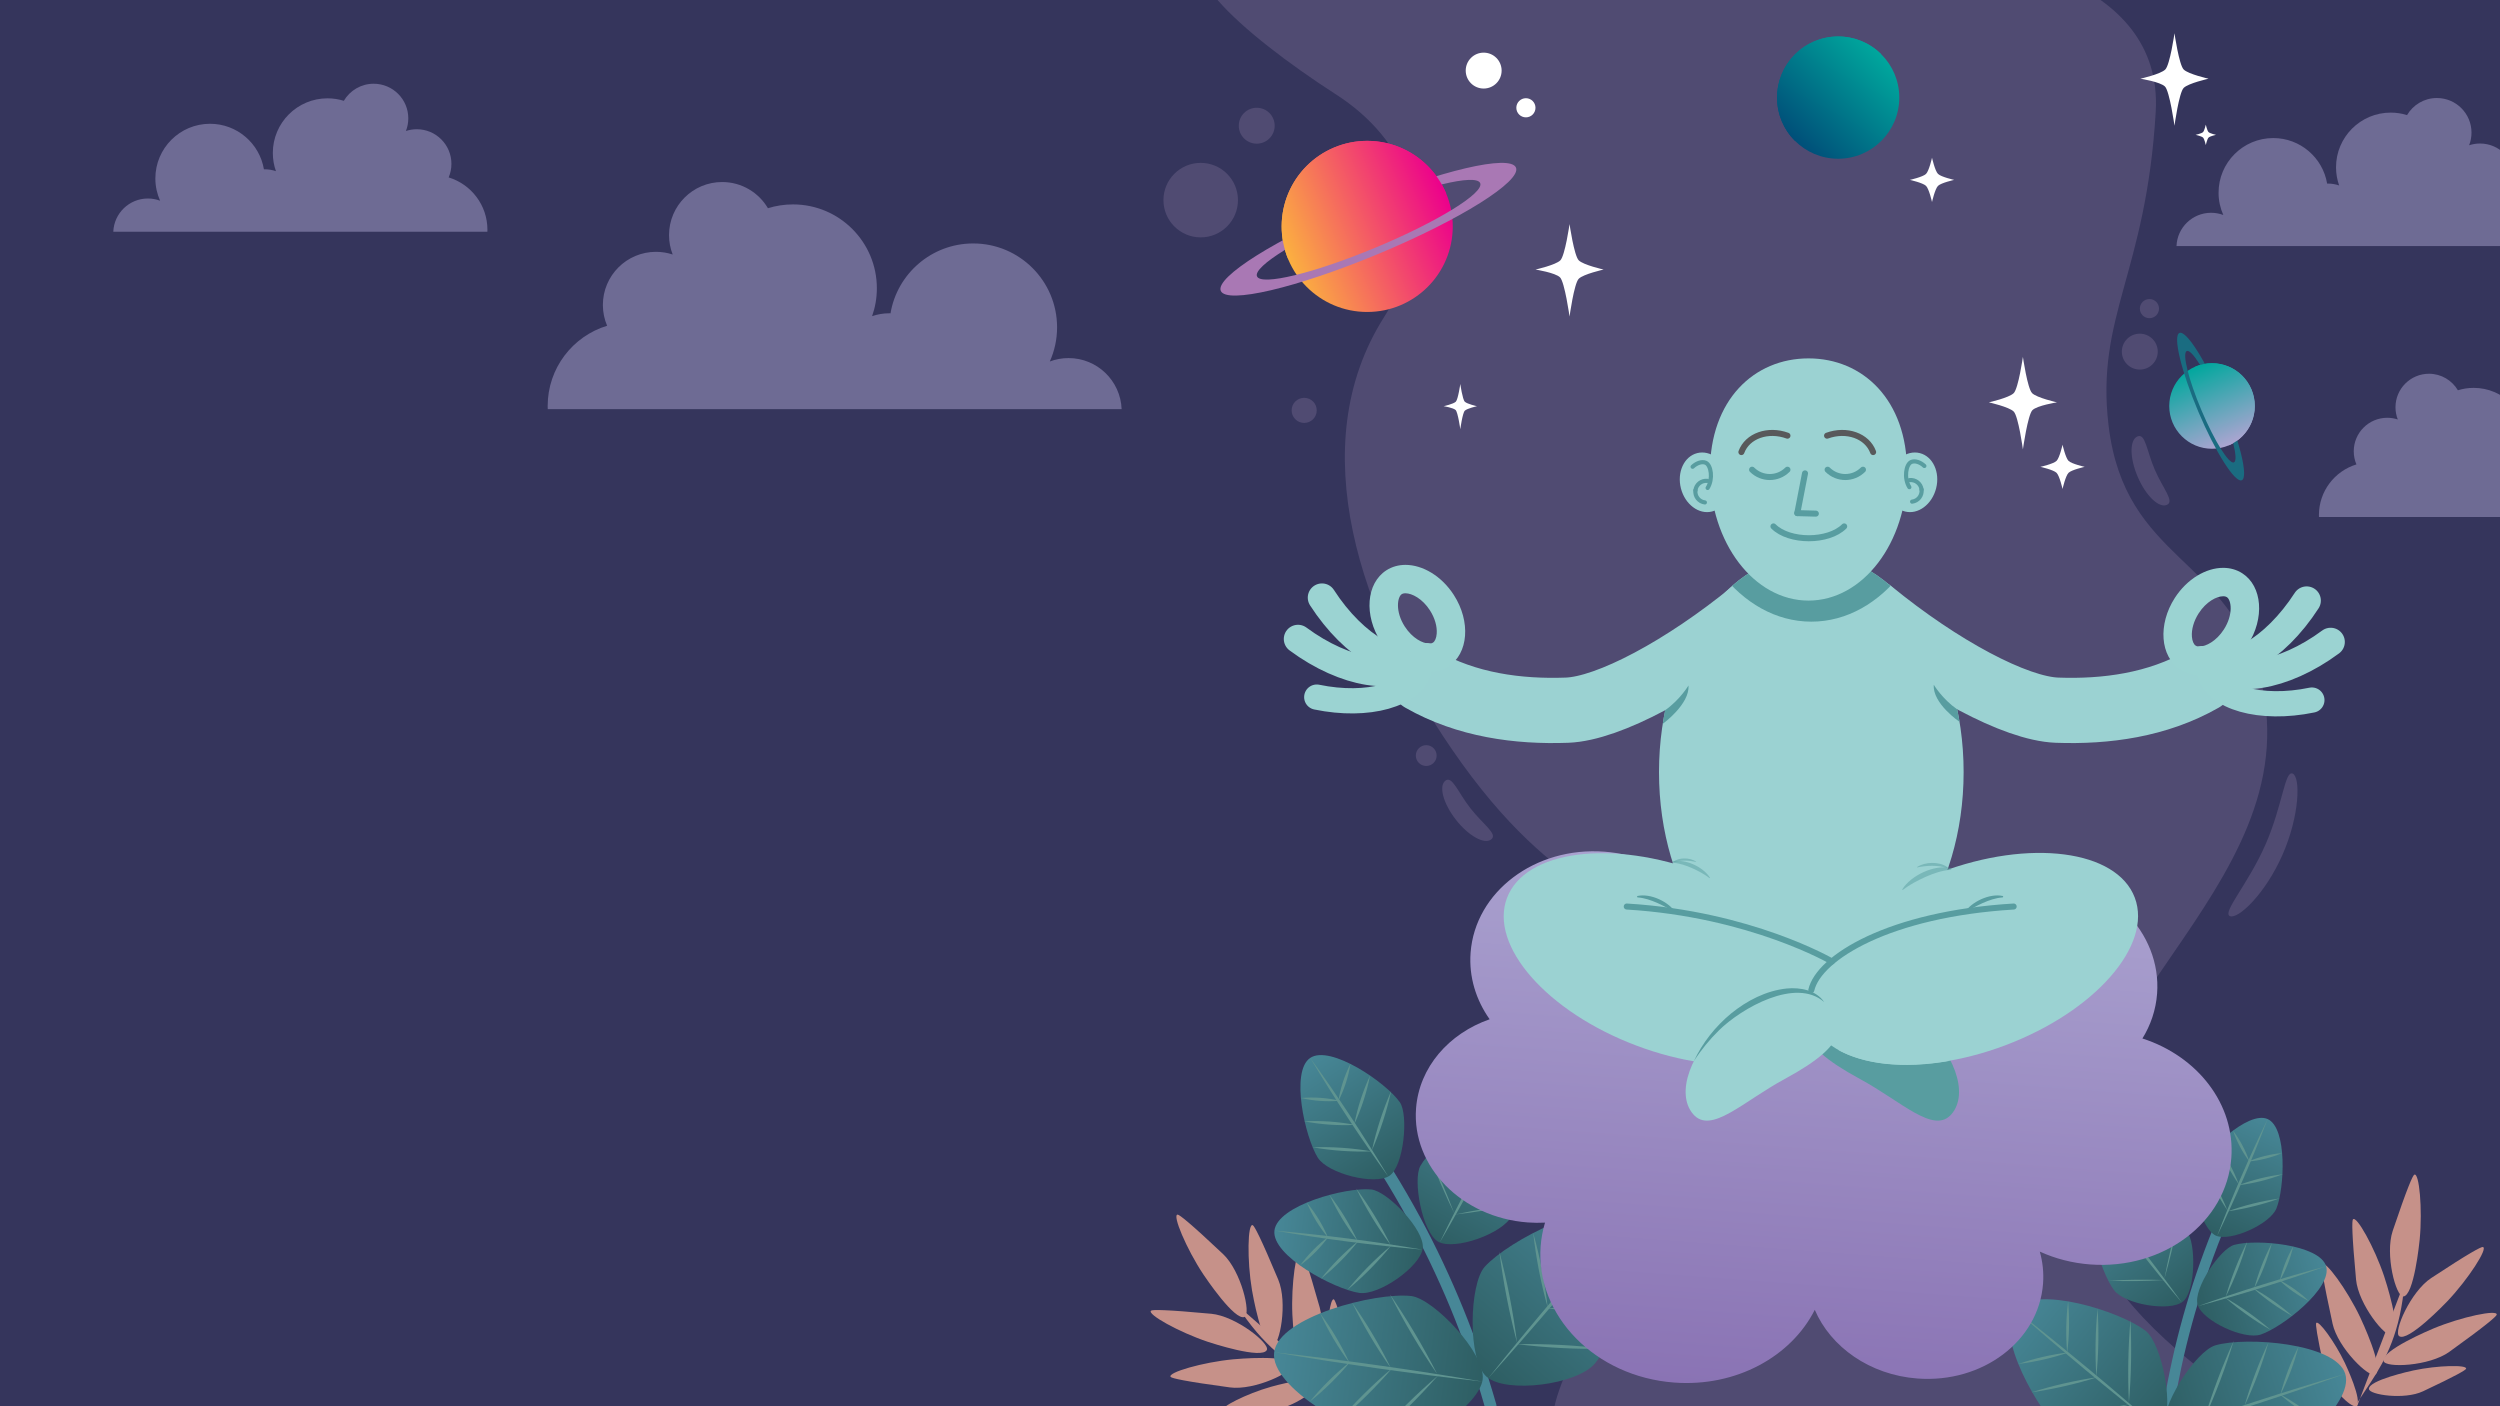 <?xml version="1.0" encoding="UTF-8"?>
<svg id="Level_Complete" data-name="Level Complete" xmlns="http://www.w3.org/2000/svg" xmlns:xlink="http://www.w3.org/1999/xlink" viewBox="0 0 1600 900">
  <defs>
    <style>
      .cls-1 {
        fill: #a978b4;
      }

      .cls-1, .cls-2, .cls-3, .cls-4, .cls-5, .cls-6, .cls-7, .cls-8, .cls-9, .cls-10, .cls-11, .cls-12, .cls-13, .cls-14, .cls-15, .cls-16, .cls-17, .cls-18, .cls-19, .cls-20, .cls-21, .cls-22, .cls-23, .cls-24, .cls-25, .cls-26, .cls-27, .cls-28, .cls-29, .cls-30, .cls-31 {
        stroke-width: 0px;
      }

      .cls-32, .cls-33 {
        stroke-width: 3.86px;
      }

      .cls-32, .cls-33, .cls-4, .cls-34, .cls-35, .cls-36, .cls-37 {
        fill: none;
      }

      .cls-32, .cls-33, .cls-34, .cls-35, .cls-36, .cls-37 {
        stroke-linecap: round;
      }

      .cls-32, .cls-33, .cls-35, .cls-37 {
        stroke-miterlimit: 10;
      }

      .cls-32, .cls-37 {
        stroke: #589da0;
      }

      .cls-2, .cls-7 {
        fill: #1a6c81;
      }

      .cls-33 {
        stroke: #58595b;
      }

      .cls-38 {
        clip-path: url(#clippath);
      }

      .cls-3 {
        fill: #c69189;
      }

      .cls-5 {
        fill: #589da0;
      }

      .cls-6 {
        fill: url(#linear-gradient);
      }

      .cls-7 {
        opacity: 0;
      }

      .cls-8 {
        fill: url(#linear-gradient-11);
      }

      .cls-9 {
        fill: url(#linear-gradient-12);
      }

      .cls-10 {
        fill: url(#linear-gradient-13);
      }

      .cls-11 {
        fill: url(#linear-gradient-10);
      }

      .cls-12 {
        fill: url(#linear-gradient-17);
      }

      .cls-13 {
        fill: url(#linear-gradient-16);
      }

      .cls-14 {
        fill: url(#linear-gradient-15);
      }

      .cls-15 {
        fill: url(#linear-gradient-14);
      }

      .cls-16 {
        fill: #5f9490;
      }

      .cls-34 {
        stroke-width: 18.18px;
      }

      .cls-34, .cls-36 {
        stroke: #9bd3d2;
        stroke-linejoin: round;
      }

      .cls-35 {
        stroke: #9bd2d2;
        stroke-width: 41.75px;
      }

      .cls-17 {
        fill: #9bd2d2;
      }

      .cls-18 {
        fill: #9bd3d2;
      }

      .cls-36 {
        stroke-width: 16.15px;
      }

      .cls-19 {
        fill: #504b72;
      }

      .cls-20 {
        fill: #478797;
      }

      .cls-39 {
        opacity: .5;
      }

      .cls-37 {
        stroke-width: 2.66px;
      }

      .cls-21 {
        fill: url(#linear-gradient-4);
      }

      .cls-22 {
        fill: url(#linear-gradient-2);
      }

      .cls-23 {
        fill: url(#linear-gradient-3);
      }

      .cls-24 {
        fill: url(#linear-gradient-8);
      }

      .cls-25 {
        fill: url(#linear-gradient-9);
      }

      .cls-26 {
        fill: url(#linear-gradient-7);
      }

      .cls-27 {
        fill: url(#linear-gradient-5);
      }

      .cls-28 {
        fill: url(#linear-gradient-6);
      }

      .cls-29 {
        fill: #aca5d1;
        opacity: .95;
      }

      .cls-30 {
        fill: #35355c;
      }

      .cls-31 {
        fill: #fff;
      }
    </style>
    <linearGradient id="linear-gradient" x1="1706.79" y1="179.71" x2="1761.53" y2="179.71" gradientTransform="translate(905.47 -1407.27) rotate(67.07)" gradientUnits="userSpaceOnUse">
      <stop offset="0" stop-color="#00a79d"/>
      <stop offset="1" stop-color="#aca5d1"/>
    </linearGradient>
    <linearGradient id="linear-gradient-2" y1="166.02" y2="166.02" xlink:href="#linear-gradient"/>
    <linearGradient id="linear-gradient-3" x1="945.83" y1="657.61" x2="945.83" y2="748.5" gradientTransform="translate(-313.32 660.83) rotate(-34)" gradientUnits="userSpaceOnUse">
      <stop offset="0" stop-color="#478797"/>
      <stop offset="1" stop-color="#2e5e63"/>
    </linearGradient>
    <linearGradient id="linear-gradient-4" x1="-4677.52" y1="3131.43" x2="-4677.52" y2="3266.01" gradientTransform="translate(-1690.34 -4175.01) rotate(-82.63)" xlink:href="#linear-gradient-3"/>
    <linearGradient id="linear-gradient-5" x1="-3863.58" y1="4645.69" x2="-3863.58" y2="4780.27" gradientTransform="translate(1169.74 -5261.49) rotate(-139.02) scale(1 -1)" xlink:href="#linear-gradient-3"/>
    <linearGradient id="linear-gradient-6" x1="-12142.23" y1="-3984.45" x2="-12142.23" y2="-3888.86" gradientTransform="translate(-11597.33 -1626.47) rotate(-151.29) scale(1 -1)" xlink:href="#linear-gradient-3"/>
    <linearGradient id="linear-gradient-7" x1="-13000.35" y1="-5279.23" x2="-13000.35" y2="-5183.64" gradientTransform="translate(7571.17 -11510.48) rotate(-83.32)" xlink:href="#linear-gradient-3"/>
    <linearGradient id="linear-gradient-8" x1="1403.78" y1="1035.25" x2="1403.78" y2="1116.87" gradientTransform="translate(3155.06 342.72) rotate(-155.96) scale(1 -1)" xlink:href="#linear-gradient-3"/>
    <linearGradient id="linear-gradient-9" x1="-4638.92" y1="3724.56" x2="-4638.92" y2="3845.42" gradientTransform="translate(3675.03 -4658.4) rotate(-107.33) scale(1 -1)" xlink:href="#linear-gradient-3"/>
    <linearGradient id="linear-gradient-10" x1="-4324.65" y1="4306.77" x2="-4324.65" y2="4427.63" gradientTransform="translate(670.15 -5233.89) rotate(-50.94)" xlink:href="#linear-gradient-3"/>
    <linearGradient id="linear-gradient-11" x1="-12674.73" y1="-4215.03" x2="-12674.73" y2="-4129.18" gradientTransform="translate(13873.49 -3861.57) rotate(-38.66)" xlink:href="#linear-gradient-3"/>
    <linearGradient id="linear-gradient-12" x1="-12976.75" y1="-4684.77" x2="-12976.75" y2="-4598.93" gradientTransform="translate(-6715.53 -10281.66) rotate(-106.64) scale(1 -1)" xlink:href="#linear-gradient-3"/>
    <linearGradient id="linear-gradient-13" x1="952.67" y1="-283.27" x2="1062.17" y2="-283.27" gradientTransform="translate(54.48 794.42) rotate(-22.66)" gradientUnits="userSpaceOnUse">
      <stop offset="0" stop-color="#fbb040"/>
      <stop offset="1" stop-color="#ec008c"/>
    </linearGradient>
    <linearGradient id="linear-gradient-14" y1="-310.64" y2="-310.64" xlink:href="#linear-gradient-13"/>
    <linearGradient id="linear-gradient-15" x1="1420.04" y1="323.15" x2="1498.28" y2="323.15" gradientTransform="translate(-79.55 872.48) rotate(-45.31)" gradientUnits="userSpaceOnUse">
      <stop offset="0" stop-color="#004f79"/>
      <stop offset="1" stop-color="#00a79d"/>
    </linearGradient>
    <linearGradient id="linear-gradient-16" y1="303.59" y2="303.59" xlink:href="#linear-gradient-15"/>
    <linearGradient id="linear-gradient-17" x1="1357.72" y1="509.74" x2="1357.72" y2="871.75" gradientTransform="translate(-404.23 1285.84) rotate(4.27) scale(1.12 -1)" gradientUnits="userSpaceOnUse">
      <stop offset="0" stop-color="#8a73b4"/>
      <stop offset="1" stop-color="#aca5d1"/>
    </linearGradient>
    <clipPath id="clippath">
      <ellipse class="cls-4" cx="1159.24" cy="494.14" rx="97.48" ry="139.51"/>
    </clipPath>
  </defs>
  <rect class="cls-30" width="1600" height="900"/>
  <g class="cls-39">
    <path class="cls-29" d="M1484.14,330.9c-.02-.42-.03-.84-.03-1.26,0-15.27,10.11-28.18,24-32.41-1.1-2.58-1.71-5.42-1.71-8.4,0-11.85,9.61-21.45,21.45-21.45,2.36,0,4.62.39,6.74,1.09-.95-2.42-1.48-5.06-1.48-7.82,0-11.85,9.61-21.45,21.45-21.45,7.88,0,14.76,4.25,18.49,10.58,3.19-1,6.59-1.54,10.12-1.54,18.71,0,33.87,15.16,33.87,33.87,0,3.95-.68,7.73-1.92,11.26,2.18-.75,4.52-1.16,6.96-1.16.16,0,.32,0,.48.01,2.7-16.01,16.61-28.21,33.39-28.21,18.71,0,33.87,15.16,33.87,33.87,0,4.91-1.05,9.58-2.94,13.79,2.35-.89,4.9-1.38,7.56-1.38,11.57,0,20.99,9.15,21.43,20.61h-231.74Z"/>
    <path class="cls-29" d="M311.92,148.33c.02-.43.03-.87.03-1.3,0-15.78-10.45-29.11-24.8-33.48,1.13-2.67,1.76-5.6,1.76-8.68,0-12.24-9.92-22.16-22.16-22.16-2.43,0-4.77.4-6.96,1.12.98-2.5,1.52-5.22,1.52-8.08,0-12.24-9.92-22.16-22.16-22.16-8.14,0-15.25,4.39-19.1,10.93-3.3-1.03-6.81-1.59-10.45-1.59-19.32,0-34.99,15.67-34.99,34.99,0,4.08.7,7.99,1.99,11.63-2.26-.77-4.67-1.2-7.19-1.2-.17,0-.33,0-.5.01-2.78-16.54-17.16-29.14-34.49-29.14-19.32,0-34.99,15.67-34.99,34.99,0,5.08,1.09,9.89,3.03,14.25-2.43-.92-5.06-1.42-7.81-1.42-11.95,0-21.68,9.46-22.14,21.29h239.4Z"/>
    <path class="cls-29" d="M1632.37,157.47c.02-.43.03-.87.03-1.3,0-15.78-10.45-29.11-24.8-33.48,1.13-2.67,1.76-5.6,1.76-8.68,0-12.24-9.92-22.16-22.16-22.16-2.43,0-4.77.4-6.96,1.12.98-2.5,1.52-5.22,1.52-8.08,0-12.24-9.92-22.16-22.16-22.16-8.14,0-15.25,4.39-19.1,10.93-3.3-1.03-6.81-1.59-10.45-1.59-19.32,0-34.99,15.67-34.99,34.99,0,4.08.7,7.99,1.99,11.63-2.26-.77-4.67-1.2-7.19-1.2-.17,0-.33,0-.5.01-2.78-16.54-17.16-29.14-34.49-29.14-19.32,0-34.99,15.67-34.99,34.99,0,5.08,1.09,9.89,3.03,14.25-2.43-.92-5.06-1.42-7.81-1.42-11.95,0-21.68,9.46-22.14,21.29h239.4Z"/>
    <path class="cls-29" d="M350.56,261.84c-.02-.66-.05-1.33-.05-2,0-24.21,16.02-44.66,38.04-51.36-1.74-4.09-2.71-8.59-2.71-13.31,0-18.78,15.22-34,34-34,3.73,0,7.32.61,10.68,1.72-1.5-3.84-2.34-8.02-2.34-12.39,0-18.78,15.22-34,34-34,12.48,0,23.39,6.73,29.3,16.76,5.06-1.58,10.45-2.44,16.03-2.44,29.65,0,53.68,24.03,53.68,53.68,0,6.26-1.08,12.26-3.05,17.84,3.46-1.19,7.17-1.84,11.03-1.84.26,0,.51.01.76.02,4.27-25.37,26.33-44.71,52.92-44.71,29.65,0,53.68,24.03,53.68,53.68,0,7.79-1.67,15.18-4.65,21.86,3.73-1.41,7.77-2.18,11.99-2.18,18.33,0,33.27,14.51,33.97,32.67h-367.29Z"/>
  </g>
  <g>
    <circle class="cls-6" cx="1415.69" cy="259.84" r="27.37"/>
    <path class="cls-2" d="M1422.64,256.9c-11.01-26.03-23.45-45.65-27.79-43.82-4.33,1.83,1.08,24.42,12.1,50.45,11.01,26.03,23.45,45.65,27.79,43.82,4.33-1.83-1.08-24.42-12.1-50.45ZM1408.98,262.68c-8.33-19.68-12.55-36.71-9.43-38.03s12.4,13.57,20.73,33.25c8.33,19.68,12.55,36.71,9.43,38.03-3.12,1.32-12.4-13.57-20.73-33.25Z"/>
    <path class="cls-22" d="M1405.02,234.63c13.92-5.89,29.99.62,35.88,14.54,5.89,13.92-.62,29.99-14.54,35.88"/>
  </g>
  <path class="cls-19" d="M1470.21,931.75q-249.5-1.88-450.39-2.21c-93.16-.15,95.65-171.77,48.75-297.75-25.32-68.02-68.66-49.3-139.3-152.18-58.54-85.26-96.07-194-43.4-276.74,40.53-63.66,12-114.88-30.65-142.32-61.93-39.84-117.25-90.43-67.57-90.43,326.24,0,153.55-1.88,442.53-1.88,39.76,0,154.62,16.09,149.48,103.34-6.1,103.4-38.53,130.79-30.18,200.71,10.45,87.53,78.22,83.85,97.51,163.21,32.94,135.56-147.14,219.01-113.76,344.07,25.4,95.16,183.42,152.53,136.97,152.18Z"/>
  <g>
    <path class="cls-3" d="M782.74,802.58c11.65,10.99,18,38.18,13.84,40.22-6.2,3.04-25.44-25.69-26.48-27.25-10.8-16.26-20.05-38.3-16.41-38.2,1.14.03,7.77,5.15,29.05,25.23Z"/>
    <path class="cls-3" d="M818.08,818.98c6.18,14.78.95,42.2-3.68,42.38-6.9.26-12.82-33.81-13.13-35.65-3.26-19.25-2.77-43.14.51-41.58,1.03.49,5.01,7.86,16.31,34.86Z"/>
    <path class="cls-3" d="M844.63,836.85c4.33,15.42-4.23,42-8.84,41.61-6.88-.59-8.59-35.12-8.67-36.99-.88-19.5,2.53-43.15,5.6-41.2.96.61,4.01,8.41,11.92,36.59Z"/>
    <path class="cls-3" d="M862.7,859.2c3.26,11.62-3.18,31.64-6.66,31.34-5.18-.44-6.47-26.46-6.53-27.87-.67-14.69,1.9-32.51,4.22-31.04.72.46,3.02,6.34,8.98,27.56Z"/>
    <path class="cls-3" d="M879.18,882.29c3.31,9.46-.51,25-3.28,24.54-4.12-.68-6.78-21.48-6.92-22.61-1.45-11.74-.55-25.77,1.37-24.46.6.41,2.78,5.24,8.83,22.52Z"/>
    <path class="cls-3" d="M775.12,840.8c15.95,1.49,37.7,19,35.67,23.17-3.02,6.21-35.87-4.57-37.64-5.16-18.52-6.16-39.38-17.82-36.46-19.99.91-.68,9.29-.73,38.43,1.99Z"/>
    <path class="cls-3" d="M787.12,887.94c15.88,2.14,41.01-10.03,39.97-14.54-1.54-6.73-35.98-3.62-37.84-3.44-19.43,1.84-42.38,8.5-40.02,11.27.74.87,8.89,2.8,37.89,6.71Z"/>
    <path class="cls-3" d="M814.05,902.3c12.98-.65,31.22-14.09,29.72-17.54-2.23-5.14-29.23,2.46-30.69,2.88-15.23,4.35-32.54,13.08-30.25,14.94.72.58,7.5.91,31.22-.28Z"/>
    <path class="cls-3" d="M844.41,911.11c9.27-1.06,22.83-12.38,21.91-15.02-1.37-3.94-20.92,3.17-21.98,3.56-11.03,4.06-23.73,11.65-22.18,13.01.49.43,5.3.4,22.24-1.54Z"/>
    <path class="cls-3" d="M880.28,912.37c-22.26-33.78-54.12-23.03-88.9-77.39"/>
  </g>
  <g>
    <path class="cls-20" d="M884.25,751.52c11.3,18.16,21.62,36.93,30.88,56.21,9.23,19.22,17.28,38.62,24.36,58.76,3.98,11.3,7.6,22.73,10.89,34.26.55,1.95,2.65,3.16,4.61,2.62s3.18-2.66,2.62-4.61c-5.9-20.72-12.93-41.11-21.06-61.06-8.14-19.97-17.31-39.51-27.56-58.48-5.76-10.68-11.86-21.18-18.27-31.48-1.07-1.72-3.35-2.39-5.13-1.35s-2.42,3.4-1.35,5.13h0Z"/>
    <g>
      <path class="cls-23" d="M889.25,752.49c-9.29,6.26-39.48-1.32-45.89-11.63-8.15-13.12-17.63-55.15-4.82-63.79,12.81-8.64,48.49,15.7,57.35,28.36,5.62,8.03,2.65,40.8-6.64,47.07Z"/>
      <path class="cls-16" d="M838.54,677.07c17.74,24.59,34.41,49.91,49.96,75.93-17.74-24.58-34.4-49.91-49.96-75.93h0Z"/>
      <path class="cls-16" d="M856.6,704.52c1.3-8.21,3.88-16.21,7.67-23.62-1.29,8.22-3.89,16.21-7.67,23.62h0Z"/>
      <path class="cls-16" d="M866.72,719.51c2.12-10.74,5.51-21.23,10.12-31.17-2.11,10.75-5.52,21.22-10.12,31.17h0Z"/>
      <path class="cls-16" d="M878.01,736.25c2.87-13.07,7.01-25.85,12.37-38.11-2.86,13.07-7.02,25.85-12.37,38.11h0Z"/>
      <path class="cls-16" d="M867.32,719.93c-10.94.54-21.93-.22-32.69-2.29,10.94-.55,21.93.23,32.69,2.29h0Z"/>
      <path class="cls-16" d="M877.91,736.89c-12.65.43-25.33-.44-37.8-2.62,12.65-.44,25.33.45,37.8,2.62h0Z"/>
      <path class="cls-16" d="M857.42,704.47c-8.28.72-16.67.15-24.77-1.74,8.28-.73,16.67-.14,24.77,1.74h0Z"/>
    </g>
    <g>
      <path class="cls-21" d="M948.9,882.88c-2.13,16.45-40.11,42.58-57.84,39.61-22.56-3.78-78.54-34.38-75.6-57.07,2.93-22.68,64.9-38.51,87.63-35.97,14.43,1.61,47.93,36.99,45.81,53.44Z"/>
      <path class="cls-16" d="M815.46,865.42c44.6,4.97,89.04,11.23,133.27,18.79-44.6-4.96-89.03-11.24-133.27-18.79h0Z"/>
      <path class="cls-16" d="M863.65,872.21c-7.34-9.84-13.65-20.46-18.74-31.63,7.35,9.84,13.64,20.46,18.74,31.63h0Z"/>
      <path class="cls-16" d="M890.2,875.65c-9.35-13.22-17.63-27.19-24.73-41.74,9.35,13.22,17.62,27.19,24.73,41.74h0Z"/>
      <path class="cls-16" d="M919.85,879.48c-11.19-16.34-21.3-33.38-30.24-51.04,11.2,16.33,21.29,33.37,30.24,51.04h0Z"/>
      <path class="cls-16" d="M891.26,875.4c-10.57,12.26-22.12,23.68-34.53,34.08,10.57-12.27,22.13-23.67,34.53-34.08h0Z"/>
      <path class="cls-16" d="M920.46,880.22c-12.38,14.06-25.7,27.23-39.9,39.43,12.36-14.06,25.69-27.22,39.9-39.43h0Z"/>
      <path class="cls-16" d="M864.39,871.26c-7.78,9.5-16.56,18.18-26.17,25.83,7.77-9.51,16.56-18.17,26.17-25.83h0Z"/>
    </g>
    <g>
      <path class="cls-27" d="M951.46,881.16c12.52,10.88,58.27,5.16,69.54-8.84,14.34-17.82,35.83-77.89,18.57-92.89-17.27-15-74.09,14.36-89.39,31.36-9.71,10.79-11.24,59.49,1.28,70.37Z"/>
      <path class="cls-16" d="M1039.57,779.43c-28.04,35.04-57.07,69.26-87.1,102.61,28.03-35.04,57.07-69.25,87.1-102.61h0Z"/>
      <path class="cls-16" d="M1008.08,816.53c-3.61-11.74-5.97-23.85-7.02-36.09,3.62,11.74,5.96,23.86,7.02,36.09h0Z"/>
      <path class="cls-16" d="M990.52,836.74c-4.36-15.59-7.47-31.53-9.26-47.62,4.37,15.59,7.46,31.53,9.26,47.62h0Z"/>
      <path class="cls-16" d="M970.91,859.31c-5.05-19.15-8.84-38.59-11.32-58.24,5.06,19.14,8.83,38.59,11.32,58.24h0Z"/>
      <path class="cls-16" d="M989.56,837.25c16.18-.46,32.4.37,48.45,2.51-16.18.47-32.4-.38-48.45-2.51h0Z"/>
      <path class="cls-16" d="M970.94,860.27c18.73-.32,37.44.66,56.02,2.95-18.72.33-37.43-.67-56.02-2.95h0Z"/>
      <path class="cls-16" d="M1006.89,816.31c12.26-.67,24.59-.04,36.72,1.9-12.26.68-24.59.03-36.72-1.9h0Z"/>
    </g>
    <g>
      <path class="cls-28" d="M920.59,794.76c10.33,5.66,41.22-5.22,46.93-16.64,7.26-14.53,13.11-59.47-1.14-67.27-14.25-7.8-49.25,21.15-57.3,35.27-5.11,8.96,1.19,42.99,11.52,48.65Z"/>
      <path class="cls-16" d="M966.37,710.85c-13.83,28.73-28.82,56.87-44.95,84.37,13.82-28.73,28.82-56.86,44.95-84.37h0Z"/>
      <path class="cls-16" d="M950.12,741.35c-4.03-7.73-7.49-15.75-10.32-23.99,4.03,7.73,7.48,15.75,10.32,23.99h0Z"/>
      <path class="cls-16" d="M940.98,758.03c-5.13-10.29-9.68-20.86-13.62-31.65,5.13,10.28,9.68,20.86,13.62,31.65h0Z"/>
      <path class="cls-16" d="M930.78,776.66c-6.13-12.64-11.7-25.56-16.65-38.71,6.14,12.64,11.69,25.56,16.65,38.71h0Z"/>
      <path class="cls-16" d="M940.4,758.54c11.22-2.49,22.58-4.36,34.01-5.57-11.22,2.5-22.58,4.36-34.01,5.57h0Z"/>
      <path class="cls-16" d="M930.95,777.32c13-2.76,26.12-4.91,39.33-6.41-13,2.77-26.12,4.91-39.33,6.41h0Z"/>
      <path class="cls-16" d="M949.26,741.38c8.47-2.04,17.09-3.46,25.77-4.22-8.47,2.05-17.09,3.46-25.77,4.22h0Z"/>
    </g>
    <g>
      <path class="cls-26" d="M910.56,798.83c-1.37,11.7-28.12,30.58-40.74,28.62-16.05-2.5-56.07-23.75-54.18-39.89,1.89-16.14,45.77-27.91,61.93-26.3,10.26,1.02,34.36,25.86,32.99,37.56Z"/>
      <path class="cls-16" d="M815.63,787.57c31.76,2.78,63.39,6.84,94.81,12.21-31.76-2.77-63.38-6.85-94.81-12.21h0Z"/>
      <path class="cls-16" d="M849.91,791.98c-5.61-6.71-10.21-14.24-13.58-22.31,5.61,6.7,10.2,14.25,13.58,22.31h0Z"/>
      <path class="cls-16" d="M868.8,794.19c-7.06-9.09-13.09-18.98-17.92-29.43,7.07,9.09,13.08,18.99,17.92,29.43h0Z"/>
      <path class="cls-16" d="M889.89,796.66c-8.4-11.29-15.75-23.35-21.91-35.99,8.4,11.28,15.74,23.35,21.91,35.99h0Z"/>
      <path class="cls-16" d="M869.55,794.01c-7.12,9.05-15.26,17.29-24.24,24.5,7.11-9.05,15.27-17.28,24.24-24.5h0Z"/>
      <path class="cls-16" d="M890.33,797.19c-8.38,10.33-17.76,19.85-28,28.35,8.37-10.34,17.77-19.84,28-28.35h0Z"/>
      <path class="cls-16" d="M850.43,791.3c-5.15,7.06-11.36,13.34-18.37,18.57,5.15-7.07,11.36-13.33,18.37-18.57h0Z"/>
    </g>
  </g>
  <g>
    <path class="cls-3" d="M1531.34,787.75c-5.11,15.18,2.07,42.16,6.7,42,6.9-.24,10.38-34.64,10.56-36.5,1.88-19.43-.31-43.23-3.48-41.44-.99.56-4.43,8.19-13.78,35.93Z"/>
    <path class="cls-3" d="M1507.86,818.85c1.49,15.95,19.01,37.69,23.18,35.67,6.21-3.02-4.58-35.87-5.17-37.64-6.17-18.52-17.84-39.38-20-36.45-.68.91-.72,9.29,2,38.43Z"/>
    <path class="cls-3" d="M1492.83,847.1c3.43,15.65,23.48,35.08,27.37,32.56,5.8-3.76-8.94-35.04-9.74-36.73-8.39-17.63-22.52-36.9-24.31-33.73-.56.99.42,9.31,6.69,37.9Z"/>
    <path class="cls-3" d="M1487.39,875.32c2.59,11.79,17.69,26.43,20.62,24.53,4.37-2.83-6.73-26.39-7.34-27.67-6.32-13.28-16.97-27.8-18.32-25.41-.42.75.31,7.01,5.04,28.55Z"/>
    <path class="cls-3" d="M1483.7,903.45c1.53,9.91,12.21,21.82,14.43,20.12,3.32-2.54-4.12-22.15-4.53-23.21-4.24-11.05-11.63-23.01-12.71-20.94-.34.65,0,5.93,2.8,24.03Z"/>
    <path class="cls-3" d="M1556.03,817.9c-13.38,8.81-24.34,34.49-20.59,37.22,5.58,4.07,29.51-20.9,30.8-22.25,13.45-14.15,26.38-34.25,22.78-34.79-1.13-.17-8.54,3.72-32.98,19.82Z"/>
    <path class="cls-3" d="M1567.61,865.15c-13,9.36-40.9,10.43-42.12,5.96-1.81-6.67,30.05-20.11,31.78-20.83,18.01-7.52,41.4-12.42,40.62-8.87-.24,1.11-6.53,6.65-30.29,23.74Z"/>
    <path class="cls-3" d="M1550.6,890.48c-11.76,5.53-34.17,2.24-34.48-1.5-.45-5.59,26.96-11.58,28.44-11.89,15.49-3.32,34.87-3.76,33.72-1.04-.36.85-6.19,4.33-27.68,14.44Z"/>
    <path class="cls-3" d="M1496.87,930.51c3.76-40.28,36.93-45.77,42.07-110.11"/>
  </g>
  <g>
    <path class="cls-20" d="M1416.02,787.09c-7.22,17.94-13.47,36.26-18.69,54.88s-9.39,37.36-12.53,56.36c-1.8,10.88-3.27,21.81-4.41,32.77-.19,1.81,1.68,3.37,3.37,3.37,1.98,0,3.18-1.55,3.37-3.37,1.97-18.93,4.99-37.75,9.01-56.35s9.13-37.27,15.19-55.46c3.42-10.25,7.15-20.39,11.18-30.41.68-1.69-.74-3.7-2.35-4.14-1.92-.53-3.46.66-4.14,2.35h0Z"/>
    <g>
      <path class="cls-24" d="M1418.15,790.79c9.19,4.1,34.72-7.3,38.78-17.42,5.17-12.87,7.03-51.52-5.64-57.17-12.67-5.65-40.45,21.42-46.32,33.99-3.73,7.98,3.99,36.5,13.18,40.6Z"/>
      <path class="cls-16" d="M1451.29,716.2c-9.73,25.44-20.52,50.42-32.4,74.92,9.72-25.44,20.53-50.41,32.4-74.92h0Z"/>
      <path class="cls-16" d="M1439.57,743.29c-4.49-5.97-8.03-12.63-10.45-19.7,4.5,5.96,8.03,12.64,10.45,19.7h0Z"/>
      <path class="cls-16" d="M1432.96,758.12c-5.61-8.08-10.25-16.82-13.79-26,5.62,8.07,10.25,16.82,13.79,26h0Z"/>
      <path class="cls-16" d="M1425.57,774.68c-6.64-10.02-12.3-20.67-16.86-31.79,6.64,10.01,12.29,20.68,16.86,31.79h0Z"/>
      <path class="cls-16" d="M1432.49,758.59c9.19-3.49,18.8-5.89,28.56-7.1-9.19,3.5-18.8,5.88-28.56,7.1h0Z"/>
      <path class="cls-16" d="M1425.76,775.23c10.69-3.85,21.77-6.61,33.02-8.19-10.69,3.86-21.77,6.6-33.02,8.19h0Z"/>
      <path class="cls-16" d="M1438.84,743.37c6.88-2.91,14.2-4.75,21.64-5.38-6.87,2.92-14.2,4.74-21.64,5.38h0Z"/>
    </g>
    <g>
      <path class="cls-25" d="M1385.63,915.39c4.44,14.22,42.09,31.43,57.31,26.05,19.37-6.85,64.13-42.61,58.01-62.22-6.12-19.61-63.39-23.99-83.1-18.21-12.51,3.67-36.65,40.16-32.22,54.38Z"/>
      <path class="cls-16" d="M1500.95,879.22c-37.81,13.49-76.43,26.04-114.96,37.32,37.81-13.5,76.43-26.03,114.96-37.32h0Z"/>
      <path class="cls-16" d="M1459.39,892.71c2.78-10.67,6.69-21.05,11.67-30.89-2.77,10.68-6.7,21.04-11.67,30.89h0Z"/>
      <path class="cls-16" d="M1436.44,899.87c4.03-13.97,9.17-27.62,15.39-40.76-4.02,13.98-9.18,27.62-15.39,40.76h0Z"/>
      <path class="cls-16" d="M1410.81,907.87c5.18-17.02,11.45-33.65,18.82-49.84-5.17,17.03-11.46,33.65-18.82,49.84h0Z"/>
      <path class="cls-16" d="M1435.46,899.82c12.59,7.28,24.59,15.57,35.84,24.78-12.59-7.27-24.58-15.58-35.84-24.78h0Z"/>
      <path class="cls-16" d="M1458.58,891.99c9.69,5.28,18.81,11.57,27.16,18.78-9.69-5.27-18.8-11.58-27.16-18.78h0Z"/>
    </g>
    <g>
      <path class="cls-11" d="M1383.1,914.27c-9.38,11.57-50.74,13.62-62.88,2.98-15.45-13.53-43.79-63.33-30.85-79.28,12.94-15.95,67.77,1.19,83.94,13.86,10.26,8.04,19.18,50.88,9.79,62.44Z"/>
      <path class="cls-16" d="M1289.37,837.97c31.61,24.75,62.85,50.69,92.97,77.23-31.62-24.75-62.84-50.7-92.97-77.23h0Z"/>
      <path class="cls-16" d="M1322.99,865.89c-.97-10.99-.78-22.07.6-33.02.98,10.99.77,22.07-.6,33.02h0Z"/>
      <path class="cls-16" d="M1341.66,881.04c-.9-14.51-.65-29.09.79-43.56.91,14.51.64,29.09-.79,43.56h0Z"/>
      <path class="cls-16" d="M1362.51,897.96c-.84-17.77-.53-35.54.97-53.27.85,17.78.52,35.54-.97,53.27h0Z"/>
      <path class="cls-16" d="M1342.58,881.35c-13.86,4.38-28.08,7.65-42.47,9.75,13.86-4.39,28.08-7.64,42.47-9.75h0Z"/>
      <path class="cls-16" d="M1362.63,898.82c-16.1,4.91-32.47,8.69-49.09,11.31,16.1-4.92,32.47-8.68,49.09-11.31h0Z"/>
      <path class="cls-16" d="M1324.01,865.51c-10.43,3.59-21.23,6.08-32.18,7.39,10.43-3.6,21.23-6.07,32.18-7.39h0Z"/>
    </g>
    <g>
      <path class="cls-8" d="M1397,833.05c-8.26,6.61-37.27,1.79-44.09-7.43-8.68-11.73-20.83-50.57-9.44-59.68,11.39-9.12,46.85,11.06,56.16,22.29,5.91,7.13,5.63,38.21-2.63,44.82Z"/>
      <path class="cls-16" d="M1343.47,765.94c18.46,21.74,36.24,44.47,52.86,67.64-18.47-21.73-36.23-44.48-52.86-67.64h0Z"/>
      <path class="cls-16" d="M1362.58,790.39c1.23-7.74,3.03-15.35,5.4-22.82-1.23,7.74-3.03,15.35-5.4,22.82h0Z"/>
      <path class="cls-16" d="M1373.25,803.73c1.82-10.16,4.19-20.22,7.13-30.11-1.8,10.16-4.2,20.22-7.13,30.11h0Z"/>
      <path class="cls-16" d="M1385.16,818.62c2.35-12.4,5.25-24.69,8.72-36.83-2.34,12.4-5.26,24.69-8.72,36.83h0Z"/>
      <path class="cls-16" d="M1373.85,804.08c-10.3.69-20.63.82-30.95.35,10.3-.7,20.63-.81,30.95-.35h0Z"/>
      <path class="cls-16" d="M1385.12,819.23c-11.91.72-23.86.87-35.78.43,11.91-.72,23.86-.86,35.78-.43h0Z"/>
      <path class="cls-16" d="M1363.34,790.29c-7.81.67-15.63.77-23.45.27,7.81-.68,15.63-.76,23.45-.27h0Z"/>
    </g>
    <g>
      <path class="cls-9" d="M1406.5,835.09c3.03,10.14,29.63,22.68,40.48,18.99,13.81-4.7,45.91-29.72,41.73-43.7-4.18-13.98-44.82-17.58-58.87-13.64-8.92,2.5-26.38,28.21-23.35,38.35Z"/>
      <path class="cls-16" d="M1488.71,810.38c-26.86,9.58-54.41,18.17-81.97,25.52,26.86-9.59,54.42-18.16,81.97-25.52h0Z"/>
      <path class="cls-16" d="M1459.08,819.61c1.74-7.65,4.62-15.04,8.55-21.84-1.73,7.66-4.63,15.04-8.55,21.84h0Z"/>
      <path class="cls-16" d="M1442.71,824.5c2.66-9.99,6.44-19.68,11.28-28.82-2.65,10-6.45,19.68-11.28,28.82h0Z"/>
      <path class="cls-16" d="M1424.44,829.96c3.5-12.14,8.11-23.96,13.79-35.24-3.49,12.14-8.12,23.95-13.79,35.24h0Z"/>
      <path class="cls-16" d="M1442.02,824.45c9.06,4.99,17.54,11,25.24,17.9-9.06-4.98-17.54-11.01-25.24-17.9h0Z"/>
      <path class="cls-16" d="M1424.13,830.49c10.37,5.93,20.16,12.88,29.17,20.72-10.38-5.93-20.15-12.88-29.17-20.72h0Z"/>
      <path class="cls-16" d="M1458.51,819.09c7.01,3.54,13.48,8.12,19.13,13.57-7.01-3.53-13.47-8.13-19.13-13.57h0Z"/>
    </g>
  </g>
  <g>
    <circle class="cls-10" cx="875.01" cy="144.91" r="54.75"/>
    <path class="cls-1" d="M869.2,130.98c-52.17,21.78-91.52,46.47-87.9,55.16,3.62,8.68,48.85-1.93,101.02-23.71,52.17-21.78,91.52-46.47,87.9-55.16-3.62-8.68-48.85,1.93-101.02,23.71ZM880.63,158.35c-39.45,16.47-73.54,24.75-76.15,18.5s27.26-24.67,66.7-41.14c39.45-16.47,73.54-24.75,76.15-18.5s-27.26,24.67-66.7,41.14Z"/>
    <path class="cls-15" d="M824.49,166c-11.65-27.9,1.53-59.96,29.43-71.61,27.9-11.65,59.96,1.53,71.61,29.43"/>
  </g>
  <g>
    <circle class="cls-14" cx="1176.42" cy="62.47" r="39.12"/>
    <path class="cls-7" d="M1168.75,54.89c-28.41,28.72-47.57,55.83-42.79,60.56,4.78,4.73,31.69-14.72,60.1-43.43,28.41-28.72,47.57-55.83,42.79-60.56-4.78-4.73-31.69,14.72-60.1,43.43ZM1183.82,69.79c-21.48,21.72-41.69,36.56-45.13,33.16s11.19-23.77,32.67-45.48,41.69-36.56,45.13-33.16c3.44,3.4-11.19,23.77-32.67,45.48Z"/>
    <path class="cls-13" d="M1148.91,90.28c-15.36-15.2-15.49-39.97-.3-55.32,15.2-15.36,39.97-15.49,55.32-.3"/>
  </g>
  <g>
    <path class="cls-12" d="M1428.05,741.1c-3.07,41.13-43.47,71.64-90.25,68.15-11.62-.87-22.54-3.76-32.34-8.23,1.86,6.57,2.62,13.47,2.09,20.55-2.73,36.62-38.71,63.79-80.36,60.68-30.5-2.28-55.57-20.17-65.73-43.97-15.07,29.95-50.41,49.52-89.96,46.56-50.52-3.77-88.79-42.85-85.48-87.28.39-5.2,1.35-10.23,2.79-15.08-3.65.19-7.36.16-11.11-.12-42.22-3.15-74.2-35.8-71.43-72.93,1.97-26.44,21.04-48,47.1-57.1-8.74-12.36-13.35-27.1-12.19-42.59,2.91-39.03,41.25-67.98,85.63-64.67,19.74,1.47,37.34,9.09,50.55,20.52,17.21-24.48,49.05-39.69,84.25-37.06,36.59,2.73,66.74,23.99,79.34,52.38,15.93-14.94,39.23-23.53,64.51-21.64,44.38,3.31,78,37.64,75.08,76.66-.78,10.43-4.11,20.13-9.39,28.7,35.24,11.33,59.46,42.16,56.9,76.46Z"/>
    <g>
      <path class="cls-35" d="M1409.53,434.83c-28.76,16.41-61.75,20.83-93,19.69-26.62-.96-74.99-26.98-118.99-62.98"/>
      <path class="cls-35" d="M909.83,434.83c28.76,16.41,61.75,20.83,93,19.69,26.62-.96,74.99-26.98,118.99-62.98"/>
      <g class="cls-38">
        <ellipse class="cls-17" cx="1159.24" cy="494.14" rx="97.48" ry="139.51"/>
        <path class="cls-5" d="M1241.64,289.77c0,59.69-36.89,108.09-82.39,108.09s-82.39-48.39-82.39-108.09,36.89-94.46,82.39-94.46,82.39,34.76,82.39,94.46Z"/>
      </g>
      <g>
        <path class="cls-17" d="M1220.5,301.66c0,45.68-28.23,82.72-63.06,82.72s-63.06-37.03-63.06-82.72,28.23-72.29,63.06-72.29,63.06,26.6,63.06,72.29Z"/>
        <path class="cls-17" d="M1239.12,312.52c-2.62,10.32-11.53,16.97-19.9,14.84-8.38-2.12-13.05-12.21-10.43-22.53,2.62-10.32,11.53-16.97,19.9-14.84,8.38,2.12,13.05,12.21,10.43,22.53"/>
        <path class="cls-37" d="M1229.8,313.33c.46,3.81-2.25,7.27-6.05,7.73"/>
        <path class="cls-37" d="M1222.07,307.27c3.81-.46,7.27,2.25,7.73,6.05"/>
        <path class="cls-37" d="M1221.99,311.79c-3.63-5.77-2.18-14.55,1.14-16.08,2.36-1.09,5.81.02,8.47,2.51"/>
        <g>
          <path class="cls-17" d="M1075.78,312.52c2.62,10.32,11.53,16.97,19.9,14.84,8.38-2.12,13.05-12.21,10.43-22.53-2.62-10.32-11.53-16.97-19.9-14.84-8.38,2.12-13.05,12.21-10.43,22.53"/>
          <path class="cls-37" d="M1085.07,313.83c-.46,3.81,2.25,7.27,6.05,7.73"/>
          <path class="cls-37" d="M1092.8,307.77c-3.81-.46-7.27,2.25-7.73,6.05"/>
          <path class="cls-37" d="M1092.88,312.29c3.63-5.77,2.18-14.55-1.14-16.08-2.36-1.09-5.81.02-8.47,2.51"/>
        </g>
        <g>
          <path class="cls-32" d="M1121.34,300.61c6.25,6.25,16.37,6.25,22.63,0"/>
          <path class="cls-32" d="M1169.67,300.61c6.25,6.25,16.37,6.25,22.63,0"/>
          <path class="cls-33" d="M1143.97,278.83c-12.49-4.58-25.67.12-29.48,10.5"/>
          <path class="cls-33" d="M1169.32,278.83c12.49-4.58,25.67.12,29.48,10.5"/>
          <path class="cls-32" d="M1135.02,336.9c10.1,10.1,35.16,10.1,45.26,0"/>
          <line class="cls-32" x1="1155.21" y1="302.96" x2="1150.27" y2="328.4"/>
          <line class="cls-32" x1="1162.14" y1="328.73" x2="1150.27" y2="328.4"/>
        </g>
      </g>
      <path class="cls-5" d="M1252.63,454.01c-9.6-6.68-15.01-15.75-15.01-15.75-.94,11.93,16.5,23.73,16.5,23.73l-1.49-7.99Z"/>
      <path class="cls-5" d="M1065.63,454.57c9.61-6.74,14.99-15.86,14.99-15.86.94,11.93-16.46,24.56-16.46,24.56l1.47-8.71Z"/>
      <ellipse class="cls-17" cx="1068.04" cy="613.75" rx="59.13" ry="110.78" transform="translate(116.59 1396.14) rotate(-69.31)"/>
      <path class="cls-18" d="M1422.83,381.6c1.47,0,2.15.44,2.37.58,2.84,1.83,4.26,11.07-1.94,20.69-4.82,7.49-11.5,10.91-15.66,10.91-1.47,0-2.15-.44-2.37-.58-1.3-.83-2.2-2.98-2.41-5.74-.36-4.66,1.23-10.1,4.34-14.94,4.82-7.49,11.5-10.91,15.66-10.91h0M1422.83,363.42c-10.99,0-23.11,7.08-30.95,19.25-10.95,17.01-9.38,37.52,3.51,45.82,3.67,2.36,7.85,3.48,12.22,3.48,10.99,0,23.11-7.08,30.95-19.25,10.95-17.01,9.38-37.52-3.51-45.82-3.67-2.36-7.85-3.48-12.22-3.48h0Z"/>
      <path class="cls-34" d="M1409.53,422.52c16.48,10.61,46.33-6.45,66.73-38.14"/>
      <path class="cls-34" d="M1415.69,422.95c11.67,15.75,45.62,10.34,75.91-12.1"/>
      <path class="cls-36" d="M1413.92,429.53c3.54,17.04,32.91,25.32,65.68,18.52"/>
      <path class="cls-18" d="M899.49,379.7c4.16,0,10.83,3.41,15.66,10.91,3.12,4.84,4.7,10.29,4.34,14.94-.21,2.76-1.11,4.91-2.41,5.74-.22.14-.91.58-2.37.58-4.16,0-10.83-3.41-15.66-10.91-6.19-9.62-4.77-18.86-1.94-20.69.22-.14.91-.58,2.37-.58M899.49,361.52c-4.37,0-8.55,1.12-12.22,3.48-12.89,8.3-14.46,28.81-3.51,45.82,7.84,12.17,19.96,19.25,30.95,19.25,4.37,0,8.55-1.12,12.22-3.48,12.89-8.3,14.46-28.81,3.51-45.82-7.84-12.17-19.96-19.25-30.95-19.25h0Z"/>
      <path class="cls-34" d="M912.79,420.62c-16.48,10.61-46.33-6.45-66.73-38.14"/>
      <path class="cls-34" d="M906.63,421.05c-11.67,15.75-45.62,10.34-75.91-12.1"/>
      <path class="cls-36" d="M908.4,427.63c-3.54,17.04-32.91,25.32-65.68,18.52"/>
      <path class="cls-5" d="M1227.63,653.14c23.15,19.81,32.73,46.62,21.38,59.88-11.34,13.26-31.83-7.97-58.63-22.47-44.83-24.24-36.56-36.01-25.21-49.27,11.34-13.26,39.31-7.95,62.46,11.87Z"/>
      <ellipse class="cls-17" cx="1262.61" cy="613.75" rx="110.78" ry="59.13" transform="translate(-135.4 485.56) rotate(-20.69)"/>
      <g>
        <path class="cls-17" d="M1104.96,653.14c-23.15,19.81-32.73,46.62-21.38,59.88,11.34,13.26,31.83-7.97,58.63-22.47,44.83-24.24,36.56-36.01,25.21-49.27-11.34-13.26-39.31-7.95-62.46,11.87Z"/>
        <path class="cls-5" d="M1167.42,641.28c-18.2-15.94-52.9,3.99-67.24,18.09-6.04,5.94-11.5,12.56-16.12,19.81,5.5-11.78,13.79-22.25,23.82-30.54,10.2-8.27,22.43-14.63,35.64-16,8.58-.83,18.77,1.03,23.91,8.63h0Z"/>
      </g>
      <path class="cls-32" d="M1288.74,580.18c-79.43,4.79-124.67,32.58-129.5,53.46"/>
      <path class="cls-32" d="M1041.12,580.18c79.43,4.79,131.31,35.16,131.31,35.16"/>
      <path class="cls-17" d="M1248.36,678.85c-31.2,5.71-56.14,1.9-71.94-6.93"/>
      <g class="cls-39">
        <path class="cls-5" d="M1248.3,556.69c-5.58.42-10.81,2.27-15.89,4.49-5.1,2.32-10.06,4.86-14.54,8.3-.2.19-.54-.08-.39-.32,5.45-8.9,20.63-16,30.94-13.66.65.16.56,1.15-.11,1.18h0Z"/>
      </g>
      <g class="cls-39">
        <path class="cls-5" d="M1245.85,555.46c-6.05-1.92-12.64-1.57-18.81-.31-.15.05-.26-.16-.13-.25,5.16-3.41,14.15-3.64,19.27-.03.31.23.02.73-.33.59h0Z"/>
      </g>
      <g class="cls-39">
        <path class="cls-5" d="M1071,551.38c3.97-2.73,10.51-2.56,14.51.02.1.07.02.23-.1.19-4.64-.95-9.61-1.21-14.17.23-.26.11-.48-.28-.25-.44h0Z"/>
      </g>
      <g class="cls-39">
        <path class="cls-5" d="M1070.76,551.3c7.96-1.75,19.35,3.58,23.61,10.42.11.18-.14.39-.3.24-3.42-2.62-7.21-4.57-11.09-6.34-3.88-1.69-7.87-3.1-12.13-3.42-.51,0-.59-.79-.09-.9h0Z"/>
      </g>
      <path class="cls-5" d="M1281.6,574.35c-4.42.33-8.57,1.8-12.59,3.56-4.04,1.84-7.97,3.86-11.52,6.58-.16.15-.43-.06-.31-.25,4.42-7.1,16.24-12.64,24.51-10.82.52.12.44.92-.09.93h0Z"/>
      <path class="cls-5" d="M1048.05,573.42c8.26-1.82,20.09,3.71,24.51,10.82.11.19-.14.4-.31.25-3.55-2.72-7.48-4.75-11.52-6.58-4.03-1.76-8.18-3.22-12.59-3.56-.53,0-.61-.82-.09-.93h0Z"/>
    </g>
  </g>
  <path class="cls-31" d="M1323.86,302.61c1.95-1.95,10.34-3.83,10.34-3.83,0,0-8.39-1.88-10.34-3.83s-3.83-10.34-3.83-10.34c0,0-1.88,8.39-3.83,10.34-1.95,1.95-10.34,3.83-10.34,3.83,0,0,8.39,1.88,10.34,3.83,1.95,1.95,3.83,10.34,3.83,10.34,0,0,1.88-8.39,3.83-10.34Z"/>
  <path class="cls-31" d="M1240.32,118.96c1.95-1.95,10.34-3.83,10.34-3.83,0,0-8.39-1.88-10.34-3.83s-3.83-10.34-3.83-10.34c0,0-1.88,8.39-3.83,10.34-1.95,1.95-10.34,3.83-10.34,3.83,0,0,8.39,1.88,10.34,3.83,1.95,1.95,3.83,10.34,3.83,10.34,0,0,1.88-8.39,3.83-10.34Z"/>
  <path class="cls-31" d="M1409.95,88.06c-.9-.9-4.76-1.76-4.76-1.76,0,0,3.87-.86,4.76-1.76s1.76-4.76,1.76-4.76c0,0,.86,3.87,1.76,4.76s4.76,1.76,4.76,1.76c0,0-3.87.86-4.76,1.76s-1.76,4.76-1.76,4.76c0,0-.86-3.87-1.76-4.76Z"/>
  <path class="cls-31" d="M1385.57,55.37c-3-3-15.7-5-15.7-5,0,0,12.91-2.89,15.91-5.89,3-3,5.89-23.21,5.89-23.21,0,0,2.89,20.21,5.89,23.21,3,3,15.91,5.89,15.91,5.89,0,0-12.91,2.89-15.91,5.89s-5.89,24.2-5.89,24.2c0,0-3.1-22.1-6.1-25.1Z"/>
  <path class="cls-31" d="M1300.76,262.5c3-3,15.7-5,15.7-5,0,0-12.91-2.89-15.91-5.89-3-3-5.89-23.21-5.89-23.21,0,0-2.89,20.21-5.89,23.21-3,3-15.91,5.89-15.91,5.89,0,0,12.91,2.89,15.91,5.89s5.89,24.2,5.89,24.2c0,0,3.1-22.1,6.1-25.1Z"/>
  <path class="cls-31" d="M998.41,177.51c-3-3-15.7-5-15.7-5,0,0,12.91-2.89,15.91-5.89,3-3,5.89-23.21,5.89-23.21,0,0,2.89,20.21,5.89,23.21,3,3,15.91,5.89,15.91,5.89,0,0-12.91,2.89-15.91,5.89s-5.89,24.2-5.89,24.2c0,0-3.1-22.1-6.1-25.1Z"/>
  <path class="cls-31" d="M931.6,262.42c-1.47-1.47-7.68-2.45-7.68-2.45,0,0,6.32-1.41,7.79-2.88,1.47-1.47,2.88-11.35,2.88-11.35,0,0,1.41,9.89,2.88,11.35,1.47,1.47,7.79,2.88,7.79,2.88,0,0-6.32,1.41-7.79,2.88s-2.88,11.84-2.88,11.84c0,0-1.52-10.81-2.99-12.28Z"/>
  <circle class="cls-31" cx="949.55" cy="45.18" r="11.49"/>
  <circle class="cls-19" cx="1369.47" cy="225.04" r="11.49"/>
  <circle class="cls-19" cx="804.31" cy="80.46" r="11.49"/>
  <circle class="cls-19" cx="768.45" cy="128.08" r="23.84"/>
  <circle class="cls-19" cx="912.79" cy="483.56" r="6.66"/>
  <path class="cls-19" d="M931.78,524.63c-8.11-10.37-11.13-21.56-6.75-24.98s7.97,7.32,16.08,17.69c8.11,10.37,17.66,16.45,13.28,19.87s-14.51-2.21-22.61-12.58Z"/>
  <path class="cls-19" d="M1368.14,305.19c-5.2-12.09-5.28-23.68-.17-25.87,5.11-2.2,5.85,9.1,11.05,21.2,5.2,12.09,12.9,20.4,7.79,22.6-5.11,2.2-13.47-5.82-18.67-17.92Z"/>
  <path class="cls-19" d="M1460.74,547.19c-11.1,25.19-28.53,41.37-33.62,39.12-5.09-2.24,11.6-20.39,22.7-45.58s12.4-47.87,17.49-45.63c5.09,2.24,4.53,26.9-6.57,52.09Z"/>
  <circle class="cls-19" cx="834.68" cy="262.64" r="8.03"/>
  <circle class="cls-31" cx="976.58" cy="68.98" r="6.13"/>
  <circle class="cls-19" cx="1375.64" cy="197.51" r="6.13"/>
</svg>